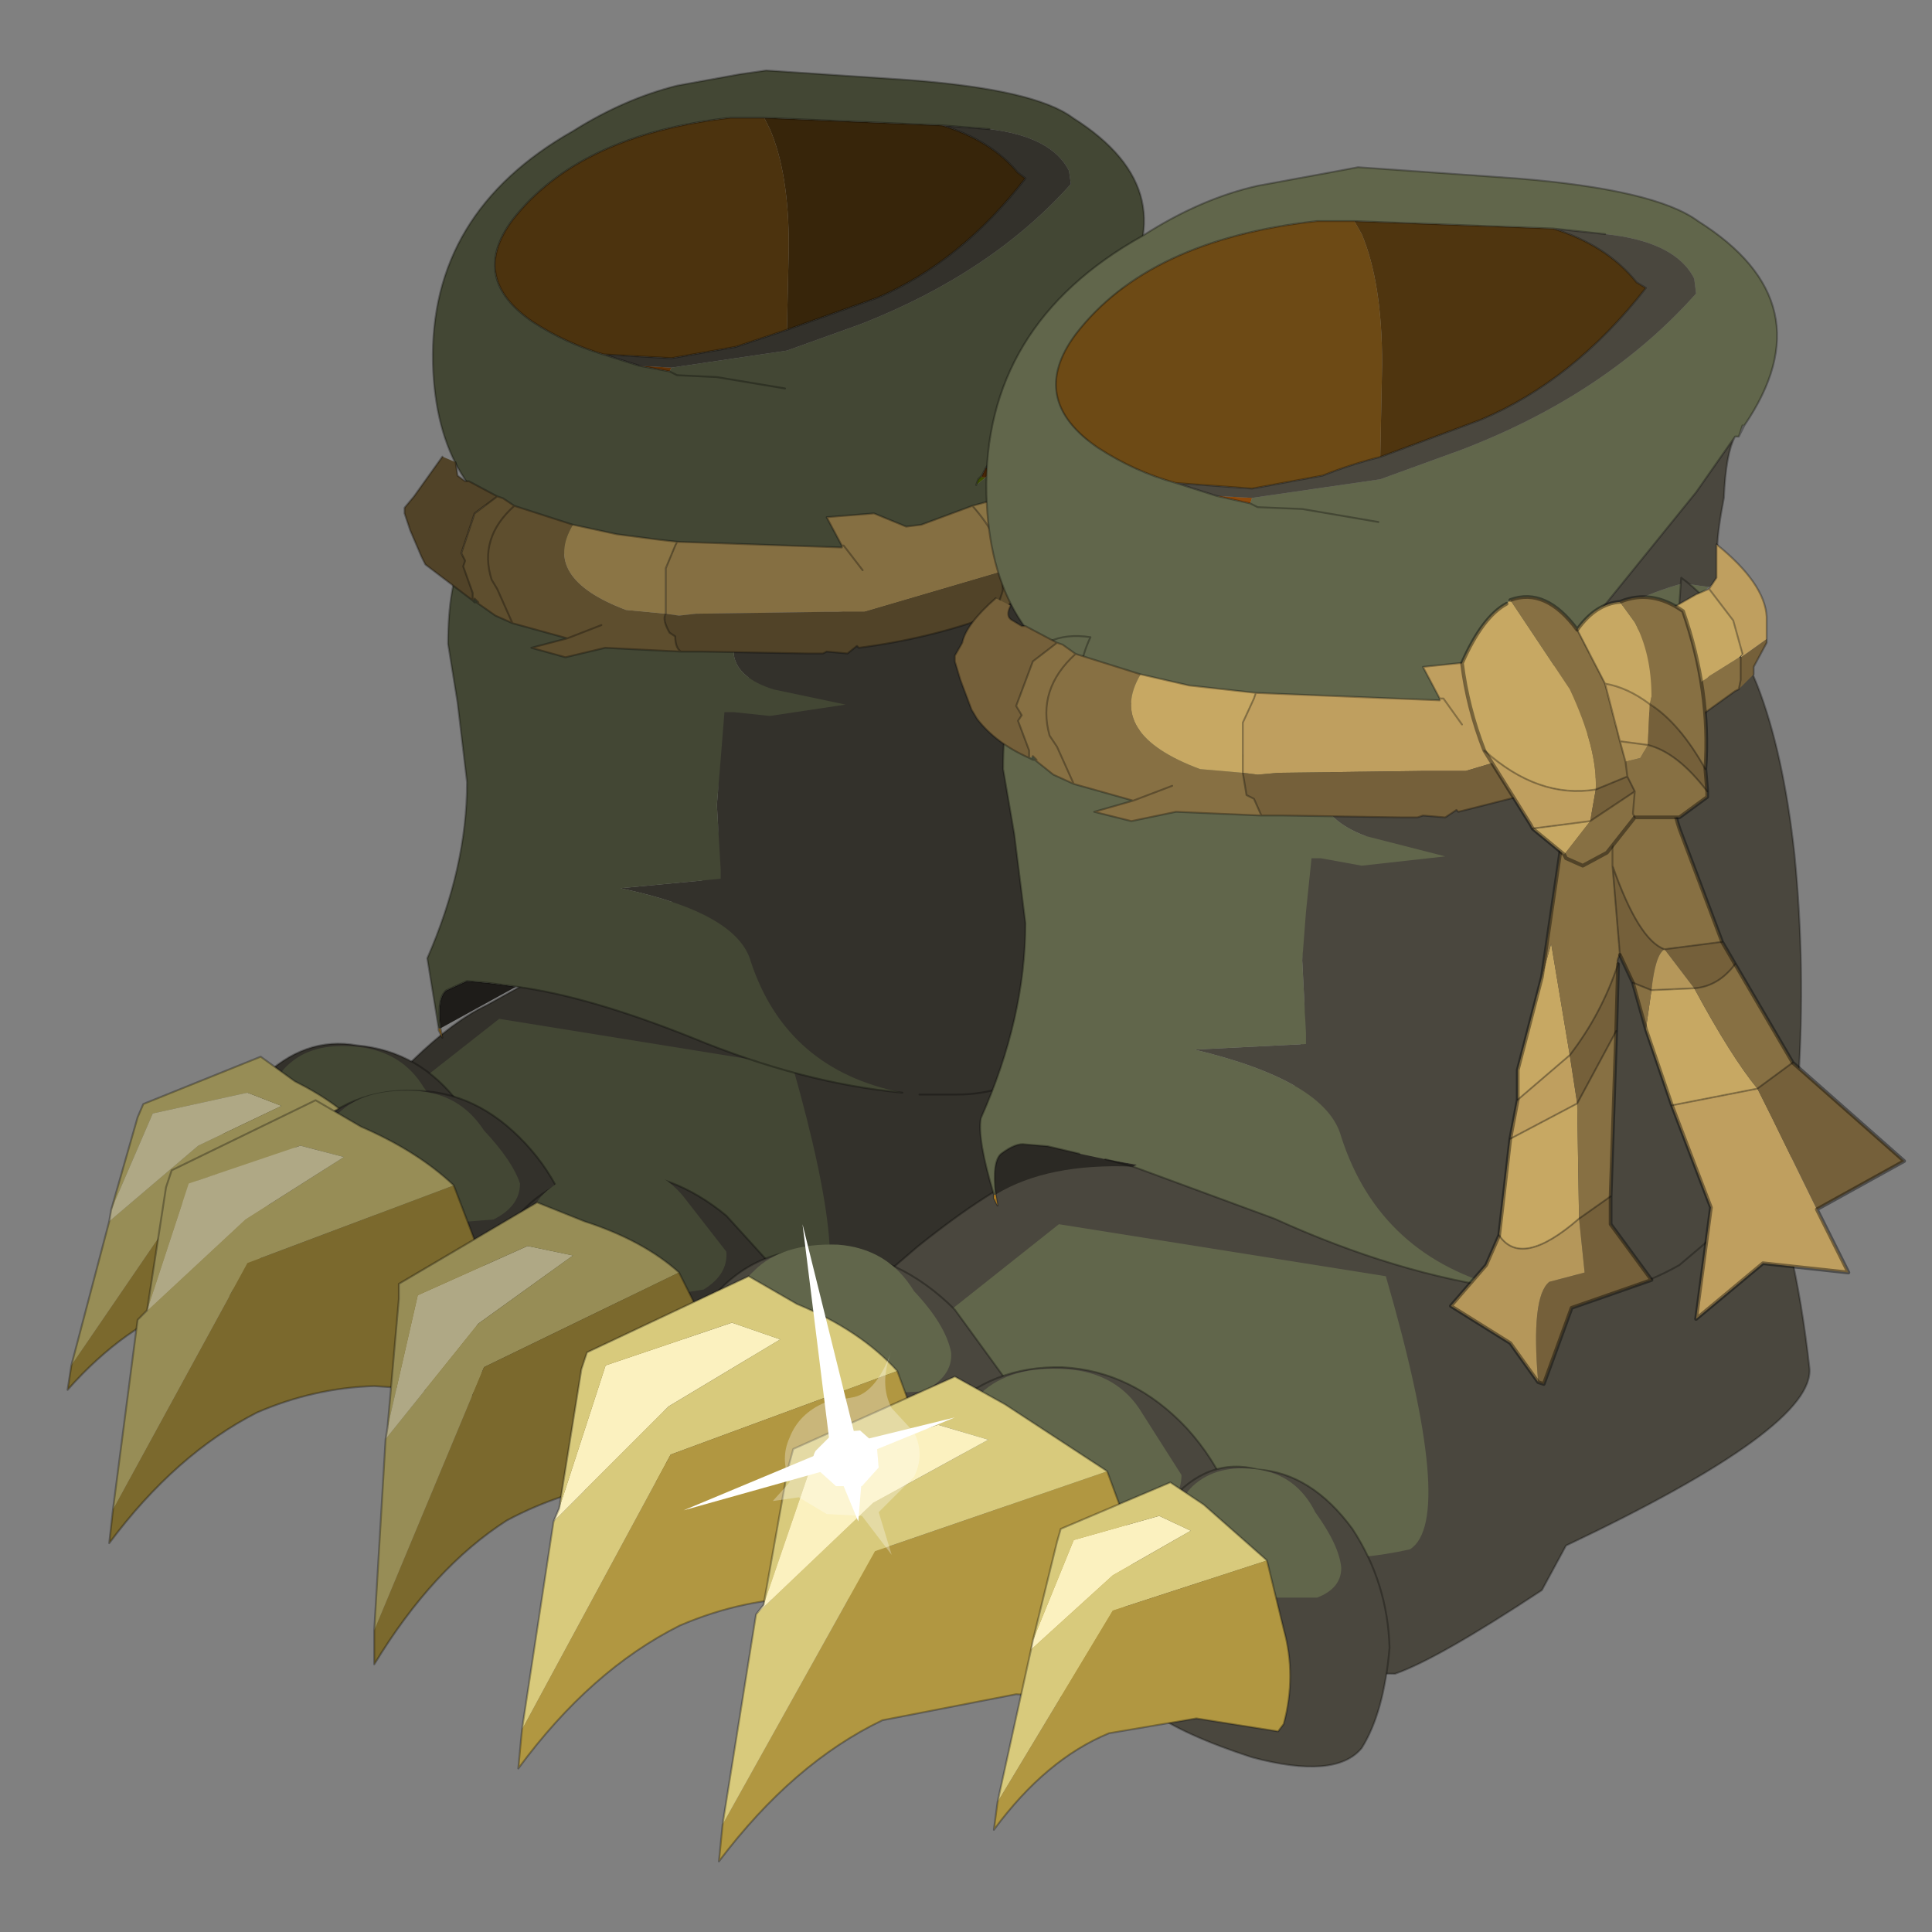 <?xml version="1.0" encoding="UTF-8" standalone="no"?>
<svg xmlns:xlink="http://www.w3.org/1999/xlink" height="520.0px" width="520.0px" xmlns="http://www.w3.org/2000/svg">
  <rect width="100%" height="100%" fill="#808080" stroke="none"/>
  <g transform="matrix(10.0, 0.0, 0.0, 10.0, 0.0, 0.0)">
    <use height="52.0" transform="matrix(1.0, 0.0, 0.0, 1.0, 0.0, 0.0)" width="52.0" xlink:href="#shape0"/>
    <use height="42.1" transform="matrix(1.019, 0.0, 0.0, 1.019, 1.819, 1.896)" width="29.2" xlink:href="#sprite0"/>
    <use height="45.6" transform="matrix(1.0, 0.0, 0.0, 1.0, 13.95, 4.5)" width="37.35" xlink:href="#shape2"/>
  </g>
  <defs>
    <g id="shape0" transform="matrix(1.0, 0.0, 0.0, 1.0, 0.0, 0.0)">
      <path d="M52.0 0.0 L52.0 52.0 0.0 52.0 0.0 0.0 52.0 0.0" fill="#33cc33" fill-opacity="0.0" fill-rule="evenodd" stroke="none"/>
    </g>
    <g id="sprite0" transform="matrix(1.0, 0.0, 0.0, 1.0, 14.6, 21.05)">
      <use height="42.1" transform="matrix(1.0, 0.0, 0.0, 1.0, -14.6, -21.05)" width="29.2" xlink:href="#shape1"/>
    </g>
    <g id="shape1" transform="matrix(1.0, 0.0, 0.0, 1.0, 14.6, 21.05)">
      <path d="M10.95 -3.4 Q11.5 -1.05 13.45 2.55 14.25 4.3 14.6 7.45 14.75 8.85 8.8 11.7 L8.25 12.75 4.75 14.75 1.45 14.7 1.45 14.55 1.35 14.7 1.2 15.0 -1.25 14.65 -2.4 15.0 Q-5.5 12.65 -9.45 11.05 -11.1 11.4 -11.25 12.35 L-11.65 12.0 -11.6 9.8 -10.7 9.55 -10.7 8.05 -9.05 8.0 -7.85 7.8 Q-5.25 4.45 -3.55 3.65 L2.05 0.55 Q2.65 -0.35 2.65 -1.8 L2.55 -2.4 2.45 -4.7 Q6.9 -6.45 10.95 -3.4" fill="#33312b" fill-rule="evenodd" stroke="none"/>
      <path d="M1.2 15.0 L1.35 14.7 1.45 14.55 1.45 14.7 4.75 14.75 8.25 12.75 8.8 11.7 Q14.75 8.85 14.6 7.45 14.25 4.3 13.45 2.55 11.5 -1.05 10.95 -3.4 M2.55 -2.4 L2.65 -1.8 Q2.65 -0.35 2.05 0.55 L-3.55 3.65 Q-5.25 4.45 -7.85 7.8 L-9.05 8.0 -10.7 8.05 -10.7 9.55 -11.6 9.8 -11.65 12.0 -11.25 12.35 M1.35 14.7 L1.45 14.7" fill="none" stroke="#000000" stroke-linecap="round" stroke-linejoin="round" stroke-opacity="0.302" stroke-width="0.05"/>
      <path d="M-4.45 9.1 Q0.65 12.75 5.1 11.75 6.2 11.05 4.55 5.25 L-3.2 4.0 -6.0 6.2 -4.45 9.1" fill="#434734" fill-rule="evenodd" stroke="none"/>
      <path d="M-9.5 5.6 Q-10.7 6.65 -10.75 8.5 -10.85 10.1 -9.95 10.85 -9.1 11.45 -7.05 12.05 -4.7 12.6 -3.9 11.8 -3.25 10.9 -3.1 9.25 -3.2 7.6 -4.25 6.25 -5.3 4.85 -6.95 4.7 -8.35 4.45 -9.5 5.6" fill="#33312b" fill-rule="evenodd" stroke="none"/>
      <path d="M-9.5 5.6 Q-10.7 6.65 -10.75 8.5 -10.85 10.1 -9.95 10.85 -9.1 11.45 -7.05 12.05 -4.7 12.6 -3.9 11.8 -3.25 10.9 -3.1 9.25 -3.2 7.6 -4.25 6.25 -5.3 4.85 -6.95 4.7 -8.35 4.45 -9.5 5.6 Z" fill="none" stroke="#000000" stroke-linecap="round" stroke-linejoin="round" stroke-opacity="0.302" stroke-width="0.05"/>
      <path d="M-8.65 7.4 Q-8.15 7.8 -6.95 7.95 L-5.1 7.95 Q-4.45 7.75 -4.45 7.2 -4.55 6.65 -5.2 5.8 -5.75 4.9 -6.85 4.75 -8.05 4.6 -8.7 5.15 -9.25 5.6 -9.2 6.25 L-8.65 7.4" fill="#434734" fill-rule="evenodd" stroke="none"/>
      <path d="M-13.5 9.35 L-11.15 7.35 -8.95 6.3 -9.85 5.95 -12.35 6.5 -13.45 9.05 -13.5 9.35" fill="#afa885" fill-rule="evenodd" stroke="none"/>
      <path d="M-6.75 7.0 Q-7.4 6.25 -8.6 5.65 L-9.5 5.0 -12.6 6.25 -12.75 6.6 -13.45 9.05 -12.35 6.5 -9.85 5.95 -8.95 6.3 -11.15 7.35 -13.5 9.35 -14.5 13.15 -11.15 8.25 -6.75 7.0" fill="#978d56" fill-rule="evenodd" stroke="none"/>
      <path d="M-6.75 7.0 L-11.15 8.25 -14.5 13.15 -14.6 13.8 Q-13.1 12.1 -11.3 11.45 -10.0 11.0 -8.75 11.05 L-6.35 11.35 -6.3 11.2 Q-5.85 9.95 -6.25 8.8 L-6.75 7.0" fill="#7b692d" fill-rule="evenodd" stroke="none"/>
      <path d="M-13.45 9.05 L-12.75 6.6 -12.6 6.25 -9.5 5.0 -8.6 5.65 Q-7.4 6.25 -6.75 7.0 M-14.5 13.15 L-13.5 9.35 M-13.45 9.05 L-13.5 9.35 M-14.5 13.15 L-14.6 13.8 Q-13.1 12.1 -11.3 11.45 -10.0 11.0 -8.75 11.05 L-6.35 11.35 -6.3 11.2 Q-5.85 9.95 -6.25 8.8 L-6.75 7.0" fill="none" stroke="#000000" stroke-linecap="round" stroke-linejoin="round" stroke-opacity="0.302" stroke-width="0.05"/>
      <path d="M-4.9 13.85 Q-2.35 14.2 -1.7 13.45 -1.05 12.35 -1.1 10.5 -1.25 8.65 -2.5 7.3 -3.8 5.9 -5.45 5.9 -7.15 5.85 -8.3 7.05 -9.45 8.35 -9.5 10.4 -9.35 12.2 -8.4 13.05 -7.4 13.5 -4.9 13.85" fill="#33312b" fill-rule="evenodd" stroke="none"/>
      <path d="M-4.9 13.85 Q-2.35 14.2 -1.7 13.45 -1.05 12.35 -1.1 10.5 -1.25 8.65 -2.5 7.3 -3.8 5.9 -5.45 5.9 -7.15 5.85 -8.3 7.05 -9.45 8.35 -9.5 10.4 -9.35 12.2 -8.4 13.05 -7.4 13.5 -4.9 13.85 Z" fill="none" stroke="#000000" stroke-linecap="round" stroke-linejoin="round" stroke-opacity="0.302" stroke-width="0.05"/>
      <path d="M-7.25 9.0 L-5.25 9.45 -3.35 9.3 Q-2.65 8.95 -2.65 8.35 -2.85 7.75 -3.6 6.95 -4.25 5.95 -5.45 5.9 -6.8 5.85 -7.45 6.5 -8.05 7.05 -7.9 7.75 L-7.25 9.0" fill="#434734" fill-rule="evenodd" stroke="none"/>
      <path d="M-4.4 8.4 L-9.85 10.45 -13.4 16.95 -13.5 17.85 Q-11.75 15.5 -9.6 14.4 -8.1 13.75 -6.5 13.7 L-3.6 13.9 -3.45 13.55 Q-3.1 12.05 -3.6 10.5 L-4.4 8.4" fill="#7b692d" fill-rule="evenodd" stroke="none"/>
      <path d="M-12.5 11.7 L-11.4 8.35 -8.45 7.35 -7.3 7.65 -9.9 9.3 -12.75 11.95 -13.4 16.95 -9.85 10.45 -4.4 8.4 Q-5.35 7.5 -6.85 6.85 L-8.05 6.15 -11.85 8.0 -12.0 8.45 -12.5 11.7" fill="#978d56" fill-rule="evenodd" stroke="none"/>
      <path d="M-12.75 11.95 L-9.9 9.3 -7.3 7.65 -8.45 7.35 -11.4 8.35 -12.5 11.7 -12.75 11.95" fill="#afa885" fill-rule="evenodd" stroke="none"/>
      <path d="M-12.5 11.7 L-12.0 8.45 -11.85 8.0 -8.05 6.15 -6.85 6.85 Q-5.35 7.5 -4.4 8.4 M-13.4 16.95 L-12.75 11.95 -12.5 11.7 M-13.4 16.95 L-13.5 17.85 Q-11.75 15.5 -9.6 14.4 -8.1 13.75 -6.5 13.7 L-3.6 13.9 -3.45 13.55 Q-3.1 12.05 -3.6 10.5 L-4.4 8.4" fill="none" stroke="#000000" stroke-linecap="round" stroke-linejoin="round" stroke-opacity="0.302" stroke-width="0.05"/>
      <path d="M4.75 15.05 L4.45 12.25 Q4.35 11.75 4.8 11.4 L2.8 9.2 Q1.35 8.0 -0.3 8.05 -1.95 8.15 -2.9 9.45 -3.95 10.85 -3.75 12.85 -3.45 14.7 -2.4 15.4 -1.35 15.95 1.05 16.1 3.55 16.15 4.75 15.05" fill="#33312b" fill-rule="evenodd" stroke="none"/>
      <path d="M4.8 11.4 L2.8 9.2 Q1.35 8.0 -0.3 8.05 -1.95 8.15 -2.9 9.45 -3.95 10.85 -3.75 12.85 -3.45 14.7 -2.4 15.4 -1.35 15.95 1.05 16.1 3.55 16.15 4.75 15.05" fill="none" stroke="#000000" stroke-linecap="round" stroke-linejoin="round" stroke-opacity="0.302" stroke-width="0.05"/>
      <path d="M-1.6 11.2 L0.35 11.45 2.2 11.15 Q2.85 10.75 2.8 10.15 L1.75 8.8 Q1.05 7.85 -0.15 7.9 -1.45 8.0 -2.1 8.7 -2.6 9.35 -2.35 10.05 L-1.6 11.2" fill="#434734" fill-rule="evenodd" stroke="none"/>
      <path d="M-6.2 15.1 L-3.75 12.05 -1.25 10.25 -2.45 10.0 -5.35 11.3 -6.15 14.8 -6.2 15.1" fill="#afa885" fill-rule="evenodd" stroke="none"/>
      <path d="M-6.15 14.8 L-5.35 11.3 -2.45 10.0 -1.25 10.25 -3.75 12.05 -6.2 15.1 -6.5 20.15 -3.6 13.2 1.55 10.7 Q0.6 9.85 -0.95 9.35 L-2.2 8.85 -5.85 11.0 -5.85 11.4 -6.15 14.8" fill="#978d56" fill-rule="evenodd" stroke="none"/>
      <path d="M1.55 10.7 L-3.6 13.2 -6.5 20.15 -6.5 21.05 Q-4.95 18.5 -3.0 17.25 -1.5 16.45 0.1 16.25 L3.0 16.1 3.05 15.85 Q3.25 14.25 2.6 12.8 L1.55 10.7" fill="#7b692d" fill-rule="evenodd" stroke="none"/>
      <path d="M-6.15 14.8 L-5.85 11.4 -5.85 11.0 -2.2 8.85 -0.95 9.35 Q0.6 9.85 1.55 10.7 M-6.5 20.15 L-6.2 15.1 -6.15 14.8 M-6.5 20.15 L-6.5 21.05 Q-4.95 18.5 -3.0 17.25 -1.5 16.45 0.1 16.25 L3.0 16.1 3.05 15.85 Q3.25 14.25 2.6 12.8 L1.55 10.7" fill="none" stroke="#000000" stroke-linecap="round" stroke-linejoin="round" stroke-opacity="0.302" stroke-width="0.05"/>
      <path d="M9.55 -10.35 L9.45 -10.25 9.4 -10.1 9.65 -10.3 9.55 -10.3 9.55 -10.35" fill="#3d4e00" fill-rule="evenodd" stroke="none"/>
      <path d="M0.5 -13.25 L1.3 -13.1 1.35 -13.2 0.5 -13.25" fill="#613308" fill-rule="evenodd" stroke="none"/>
      <path d="M9.65 -10.55 L9.55 -10.35 9.55 -10.3 9.65 -10.3 9.75 -10.4 9.85 -10.5 9.65 -10.55" fill="#492606" fill-rule="evenodd" stroke="none"/>
      <path d="M3.8 -19.8 L3.95 -19.5 Q4.45 -18.35 4.45 -16.4 L4.4 -14.2 6.8 -15.05 Q9.0 -16.0 10.7 -18.2 L10.5 -18.35 Q9.8 -19.2 8.5 -19.6 L3.8 -19.8" fill="#37250a" fill-rule="evenodd" stroke="none"/>
      <path d="M-0.45 -13.55 L1.35 -13.45 3.05 -13.75 4.4 -14.2 4.45 -16.4 Q4.45 -18.35 3.95 -19.5 L3.8 -19.8 2.9 -19.8 Q-1.1 -19.35 -2.85 -17.1 -4.0 -15.55 -2.3 -14.4 -1.45 -13.85 -0.45 -13.55" fill="#4c330e" fill-rule="evenodd" stroke="none"/>
      <path d="M12.85 -14.65 L12.9 -14.65 12.85 -14.65" fill="#864300" fill-rule="evenodd" stroke="none"/>
      <path d="M13.05 -14.95 Q15.05 -17.85 11.95 -19.8 10.95 -20.55 7.6 -20.8 L3.85 -21.05 3.15 -20.95 1.5 -20.65 Q0.1 -20.3 -1.25 -19.45 -5.05 -17.3 -4.95 -13.3 -4.9 -11.55 -4.2 -10.4 -3.5 -9.25 -2.15 -8.6 -1.5 -7.95 4.1 -7.95 9.15 -8.9 10.75 -10.0 12.4 -11.1 12.2 -11.1 L11.6 -11.2 10.3 -10.7 9.85 -10.5 9.75 -10.4 9.65 -10.3 9.4 -10.1 9.45 -10.25 9.55 -10.35 9.65 -10.55 11.9 -13.35 12.85 -14.65 12.9 -14.65 13.0 -14.95 13.05 -14.95 M0.5 -13.25 L-0.45 -13.55 Q-1.45 -13.85 -2.3 -14.4 -4.0 -15.55 -2.85 -17.1 -1.1 -19.35 2.9 -19.8 L3.8 -19.8 8.5 -19.6 9.75 -19.5 Q11.4 -19.3 11.85 -18.4 L11.9 -18.05 Q9.8 -15.7 6.35 -14.35 L4.4 -13.65 1.35 -13.2 1.3 -13.1 0.5 -13.25 M4.35 -12.65 L2.55 -12.95 1.5 -13.0 1.3 -13.1 1.5 -13.0 2.55 -12.95 4.35 -12.65" fill="#434734" fill-rule="evenodd" stroke="none"/>
      <path d="M12.2 -11.1 L12.5 -11.3 12.45 -11.8 Q12.35 -12.05 12.55 -13.2 L12.85 -14.65 11.9 -13.35 9.65 -10.55 9.85 -10.5 10.3 -10.7 11.6 -11.2 12.2 -11.1 M-0.45 -13.55 L0.5 -13.25 1.35 -13.2 4.4 -13.65 6.35 -14.35 Q9.8 -15.7 11.9 -18.05 L11.85 -18.4 Q11.4 -19.3 9.75 -19.5 L8.5 -19.6 Q9.8 -19.2 10.5 -18.35 L10.7 -18.2 Q9.0 -16.0 6.8 -15.05 L4.4 -14.2 3.05 -13.75 1.35 -13.45 -0.45 -13.55" fill="#33312b" fill-rule="evenodd" stroke="none"/>
      <path d="M13.05 -14.95 Q15.05 -17.85 11.95 -19.8 10.95 -20.55 7.6 -20.8 L3.85 -21.05 3.15 -20.95 1.5 -20.65 Q0.1 -20.3 -1.25 -19.45 -5.05 -17.3 -4.95 -13.3 -4.9 -11.55 -4.2 -10.4 -3.5 -9.25 -2.15 -8.6 -1.5 -7.95 4.1 -7.95 M12.5 -11.3 L12.45 -11.8 Q12.35 -12.05 12.55 -13.2 L12.85 -14.65 12.9 -14.65 13.05 -14.95 M13.0 -14.95 L12.9 -14.65 M12.85 -14.65 L11.9 -13.35 9.65 -10.55 9.55 -10.35 9.45 -10.25 9.4 -10.1 M-0.45 -13.55 L0.5 -13.25 1.3 -13.1 1.5 -13.0 2.55 -12.95 4.35 -12.65 M4.4 -14.2 L3.05 -13.75 1.35 -13.45 -0.45 -13.55 Q-1.45 -13.85 -2.3 -14.4 -4.0 -15.55 -2.85 -17.1 -1.1 -19.35 2.9 -19.8 L3.8 -19.8 M4.4 -14.2 L6.8 -15.05 Q9.0 -16.0 10.7 -18.2 L10.5 -18.35 Q9.8 -19.2 8.5 -19.6 L9.75 -19.5 M8.5 -19.6 L3.8 -19.8" fill="none" stroke="#000000" stroke-linecap="round" stroke-linejoin="round" stroke-opacity="0.302" stroke-width="0.05"/>
      <path d="M-4.8 4.25 L-4.8 4.3 -4.7 4.5 -4.75 4.25 -4.8 4.3 -4.75 4.25 -4.8 4.25" fill="#9c6f1e" fill-rule="evenodd" stroke="none"/>
      <path d="M7.45 5.95 L7.9 6.0 8.9 6.0 Q10.2 6.0 11.5 5.15 L13.25 3.65 13.65 3.2 14.3 2.3 14.35 0.7 Q14.5 -2.05 14.25 -4.7 14.0 -7.1 13.35 -8.7 12.65 -10.45 11.55 -11.2 L11.45 -9.95 11.25 -9.35 9.9 -8.5 8.15 -7.65 Q5.85 -6.65 4.25 -6.3 L3.9 -6.25 3.25 -6.2 3.0 -5.75 3.0 -5.6 Q3.1 -5.0 4.05 -4.7 L5.95 -4.3 3.95 -4.0 3.0 -4.1 2.75 -4.1 2.65 -2.85 2.55 -1.65 2.65 0.05 2.65 0.3 0.0 0.55 Q3.1 1.2 3.45 2.5 4.4 5.35 7.45 5.95" fill="#33312b" fill-rule="evenodd" stroke="none"/>
      <path d="M-4.75 4.25 L-2.75 3.15 -3.5 3.05 -4.05 3.0 -4.6 3.25 Q-4.85 3.45 -4.75 4.25" fill="#1e1c19" fill-rule="evenodd" stroke="none"/>
      <path d="M3.25 -6.2 L2.95 -6.2 0.35 -6.6 -1.5 -7.0 -2.7 -7.35 Q-2.9 -8.25 -2.5 -9.1 -3.65 -9.25 -4.15 -8.25 -4.55 -7.45 -4.55 -5.9 L-4.3 -4.35 -4.05 -2.25 Q-4.05 0.0 -5.1 2.4 L-4.8 4.25 -4.75 4.25 Q-4.85 3.45 -4.6 3.25 L-4.05 3.0 -3.5 3.05 -2.75 3.15 Q-0.85 3.4 1.9 4.5 4.8 5.7 7.45 5.95 4.4 5.35 3.45 2.5 3.1 1.2 0.0 0.55 L2.65 0.3 2.65 0.05 2.55 -1.65 2.65 -2.85 2.75 -4.1 3.0 -4.1 3.95 -4.0 5.95 -4.3 4.05 -4.7 Q3.1 -5.0 3.0 -5.6 L3.0 -5.75 3.25 -6.2 M-3.25 -7.6 L-2.7 -7.35 -3.25 -7.6" fill="#434734" fill-rule="evenodd" stroke="none"/>
      <path d="M3.25 -6.2 L2.95 -6.2 0.35 -6.6 -1.5 -7.0 -2.7 -7.35 Q-2.9 -8.25 -2.5 -9.1 -3.65 -9.25 -4.15 -8.25 -4.55 -7.45 -4.55 -5.9 L-4.3 -4.35 -4.05 -2.25 Q-4.05 0.0 -5.1 2.4 L-4.8 4.25 -4.8 4.3 -4.7 4.5 -4.75 4.25 Q-4.85 3.45 -4.6 3.25 L-4.05 3.0 -3.5 3.05 -2.75 3.15 Q-0.85 3.4 1.9 4.5 4.8 5.7 7.45 5.95 M7.9 6.0 L8.9 6.0 Q10.2 6.0 11.5 5.15 L13.25 3.65 13.65 3.2 14.3 2.3 14.35 0.7 Q14.5 -2.05 14.25 -4.7 14.0 -7.1 13.35 -8.7 12.65 -10.45 11.55 -11.2 L11.45 -9.95 11.25 -9.35 9.9 -8.5 8.15 -7.65 Q5.85 -6.65 4.25 -6.3 L3.9 -6.25 3.25 -6.2 M-2.7 -7.35 L-3.25 -7.6" fill="none" stroke="#000000" stroke-linecap="round" stroke-linejoin="round" stroke-opacity="0.302" stroke-width="0.05"/>
      <path d="M-4.75 4.25 L-2.75 3.15 M-4.8 4.3 L-4.75 4.25" fill="none" stroke="#000000" stroke-linecap="round" stroke-linejoin="round" stroke-opacity="0.0" stroke-width="0.05"/>
      <path d="M13.65 -9.9 L13.65 -10.1 13.65 -10.4 Q13.6 -11.2 12.4 -12.15 L12.4 -11.35 12.25 -11.1 12.85 -10.35 13.05 -9.55 13.0 -9.45 13.65 -9.9 M9.3 -9.55 L7.95 -9.05 7.55 -9.0 6.7 -9.35 5.45 -9.25 5.85 -8.5 5.85 -8.45 1.5 -8.6 1.45 -8.5 1.2 -7.9 1.2 -6.7 1.55 -6.65 2.0 -6.7 5.45 -6.75 6.45 -6.75 10.2 -7.85 Q10.05 -8.7 9.3 -9.55 M5.85 -8.5 L5.9 -8.5 6.4 -7.85 5.9 -8.5 5.85 -8.5" fill="#856f42" fill-rule="evenodd" stroke="none"/>
      <path d="M-4.7 -10.85 L-5.45 -9.8 -5.7 -9.5 -5.7 -9.35 -5.55 -8.9 -5.25 -8.2 -5.15 -8.0 -3.9 -7.05 -3.9 -7.25 -4.15 -7.95 -4.1 -8.1 -4.2 -8.3 -3.85 -9.35 -3.25 -9.8 -4.0 -10.2 -4.1 -10.2 -4.3 -10.35 -4.35 -10.7 -4.7 -10.85 M1.2 -6.7 Q1.1 -6.55 1.3 -6.2 L1.45 -6.1 Q1.45 -5.8 1.6 -5.7 L2.15 -5.7 4.95 -5.65 5.35 -5.65 5.45 -5.7 6.0 -5.65 6.25 -5.85 6.3 -5.8 Q8.2 -6.05 9.8 -6.65 L9.9 -6.7 10.1 -7.3 10.1 -7.65 10.2 -7.85 6.45 -6.75 5.45 -6.75 2.0 -6.7 1.55 -6.65 1.2 -6.7 M13.0 -9.45 L13.0 -9.4 13.0 -8.9 12.95 -8.7 13.3 -9.05 13.3 -9.25 13.65 -9.8 13.65 -9.9 13.0 -9.45" fill="#514328" fill-rule="evenodd" stroke="none"/>
      <path d="M-3.25 -9.8 L-3.85 -9.35 -4.2 -8.3 -4.1 -8.1 -4.15 -7.95 -3.9 -7.25 -3.9 -7.05 -3.85 -7.1 -3.75 -7.0 -3.8 -7.0 -3.3 -6.65 -2.85 -6.45 -3.25 -7.35 -3.4 -7.6 Q-3.75 -8.7 -2.8 -9.55 -3.75 -8.7 -3.4 -7.6 L-3.25 -7.35 -2.85 -6.45 -1.4 -6.05 -0.5 -6.4 -1.4 -6.05 -2.35 -5.8 -1.45 -5.55 -0.4 -5.8 1.6 -5.7 Q1.45 -5.8 1.45 -6.1 L1.3 -6.2 Q1.1 -6.55 1.2 -6.7 L0.15 -6.8 Q-2.1 -7.65 -1.25 -9.05 L-2.8 -9.55 -3.1 -9.75 -3.25 -9.8 M12.95 -9.45 L12.25 -9.0 12.2 -8.95 Q11.9 -8.75 11.45 -8.5 L11.2 -8.4 11.0 -8.2 11.0 -8.05 10.95 -7.8 10.85 -7.25 10.95 -7.8 11.0 -8.05 11.0 -8.2 10.3 -7.9 10.2 -7.85 10.1 -7.65 10.1 -7.3 9.9 -6.7 10.65 -7.2 10.85 -7.25 11.45 -7.65 Q12.45 -8.15 12.9 -8.65 L12.95 -8.7 13.0 -8.9 13.0 -9.4 13.0 -9.45 12.95 -9.45" fill="#5e4e2e" fill-rule="evenodd" stroke="none"/>
      <path d="M-1.25 -9.05 Q-2.1 -7.65 0.15 -6.8 L1.2 -6.7 1.2 -7.9 1.45 -8.5 1.5 -8.6 1.05 -8.65 -0.1 -8.8 -1.25 -9.05 M12.25 -11.1 L11.95 -10.95 11.3 -10.6 10.8 -10.2 10.45 -10.05 Q10.2 -9.75 9.85 -9.7 L9.3 -9.55 Q10.05 -8.7 10.2 -7.85 L10.3 -7.9 11.0 -8.2 11.2 -8.4 11.45 -8.5 Q11.9 -8.75 12.2 -8.95 L12.25 -9.0 12.95 -9.45 13.05 -9.55 12.85 -10.35 12.25 -11.1 M9.85 -9.7 Q10.75 -9.2 11.0 -8.2 10.75 -9.2 9.85 -9.7" fill="#8b7545" fill-rule="evenodd" stroke="none"/>
      <path d="M-3.9 -7.05 L-5.15 -8.0 -5.25 -8.2 -5.55 -8.9 -5.7 -9.35 -5.7 -9.5 -5.45 -9.8 -4.7 -10.85 M-4.35 -10.7 L-4.3 -10.35 -4.1 -10.2 -4.0 -10.2 -3.25 -9.8 -3.85 -9.35 -4.2 -8.3 -4.1 -8.1 -4.15 -7.95 -3.9 -7.25 -3.9 -7.05 M-3.85 -7.1 L-3.85 -7.0 -3.9 -7.05 M-3.25 -9.8 L-3.1 -9.75 -2.8 -9.55 Q-3.75 -8.7 -3.4 -7.6 L-3.25 -7.35 -2.85 -6.45 -3.3 -6.65 -3.8 -7.0 -3.75 -7.0 -3.85 -7.1 M-1.4 -6.05 L-2.85 -6.45 M-1.4 -6.05 L-0.5 -6.4 M-3.85 -7.0 L-3.8 -7.0 M-2.8 -9.55 L-1.25 -9.05 M1.2 -6.7 Q1.1 -6.55 1.3 -6.2 L1.45 -6.1 Q1.45 -5.8 1.6 -5.7 L-0.4 -5.8 -1.45 -5.55 -2.35 -5.8 -1.4 -6.05 M13.65 -9.9 L13.65 -10.1 13.65 -10.4 Q13.6 -11.2 12.4 -12.15 L12.4 -11.35 12.25 -11.1 11.95 -10.95 11.3 -10.6 10.8 -10.2 10.45 -10.05 Q10.2 -9.75 9.85 -9.7 L9.3 -9.55 7.95 -9.05 7.55 -9.0 6.7 -9.35 5.45 -9.25 5.85 -8.5 5.85 -8.45 1.5 -8.6 1.05 -8.65 -0.1 -8.8 -1.25 -9.05 M12.25 -11.1 L12.85 -10.35 13.05 -9.55 M11.0 -8.2 Q10.75 -9.2 9.85 -9.7 M12.95 -8.7 L13.0 -8.9 13.0 -9.4 13.0 -9.45 M13.65 -9.9 L13.65 -9.8 13.3 -9.25 13.3 -9.05 M12.95 -8.7 L12.9 -8.65 Q12.45 -8.15 11.45 -7.65 L10.85 -7.25 10.95 -7.8 11.0 -8.05 11.0 -8.2 M10.2 -7.85 Q10.05 -8.7 9.3 -9.55 M9.9 -6.7 L10.65 -7.2 10.85 -7.25 M1.5 -8.6 L1.45 -8.5 1.2 -7.9 1.2 -6.7 M10.2 -7.85 L10.1 -7.65 10.1 -7.3 9.9 -6.7 9.8 -6.65 Q8.2 -6.05 6.3 -5.8 L6.25 -5.85 6.0 -5.65 5.45 -5.7 5.35 -5.65 4.95 -5.65 2.15 -5.7 1.6 -5.7 M6.4 -7.85 L5.9 -8.5 5.85 -8.5" fill="none" stroke="#000000" stroke-linecap="round" stroke-linejoin="round" stroke-opacity="0.302" stroke-width="0.05"/>
    </g>
    <g id="shape2" transform="matrix(1.0, 0.0, 0.0, 1.0, -13.95, -4.5)">
      <path d="M35.05 25.65 L34.95 23.05 Q40.0 21.05 44.55 24.5 45.2 27.15 47.4 31.25 48.3 33.25 48.7 36.8 48.9 38.4 42.15 41.6 L41.5 42.8 Q38.7 44.65 37.55 45.05 L33.8 45.0 33.8 44.85 33.7 45.0 33.55 45.35 30.75 44.95 29.45 45.35 Q25.95 42.7 21.45 40.85 19.6 41.25 19.45 42.35 L19.0 41.95 19.05 39.45 20.05 39.2 20.05 37.5 21.9 37.4 23.3 37.2 Q24.3 35.95 23.3 34.75 L24.7 33.55 Q26.7 31.95 27.9 31.5 L34.45 30.65 34.5 30.65 34.6 30.65 Q35.15 27.95 35.15 26.3 L35.05 25.65" fill="#4a473e" fill-rule="evenodd" stroke="none"/>
      <path d="M35.05 25.65 L35.15 26.3 Q35.15 27.95 34.6 30.65 M34.5 30.65 L34.45 30.65 27.9 31.5 Q26.7 31.95 24.7 33.55 L23.3 34.75 M23.3 37.2 L21.9 37.4 20.05 37.5 20.05 39.2 19.05 39.45 19.0 41.95 19.45 42.35 M33.55 45.35 L33.7 45.0 33.8 44.85 33.8 45.0 37.55 45.05 Q38.7 44.65 41.5 42.8 L42.15 41.6 Q48.9 38.4 48.7 36.8 48.3 33.25 47.4 31.25 45.2 27.15 44.55 24.5 M33.7 45.0 L33.8 45.0" fill="none" stroke="#000000" stroke-linecap="round" stroke-linejoin="round" stroke-opacity="0.302" stroke-width="0.05"/>
      <path d="M27.1 38.75 Q32.85 42.85 37.95 41.7 39.2 40.9 37.3 34.35 L28.5 32.95 25.35 35.45 27.1 38.75" fill="#61664b" fill-rule="evenodd" stroke="none"/>
      <path d="M27.2 42.15 L27.2 38.9 Q27.15 38.3 27.7 38.0 L25.7 35.25 Q24.2 33.75 22.3 33.65 20.4 33.5 19.2 34.9 17.9 36.4 17.85 38.65 18.0 40.75 19.15 41.65 20.2 42.45 22.95 42.85 25.75 43.25 27.2 42.15" fill="#4a473e" fill-rule="evenodd" stroke="none"/>
      <path d="M27.7 38.0 L25.7 35.25 Q24.2 33.75 22.3 33.65 20.4 33.5 19.2 34.9 17.9 36.4 17.85 38.65 18.0 40.75 19.15 41.65 20.2 42.45 22.95 42.85 25.75 43.25 27.2 42.15" fill="none" stroke="#000000" stroke-linecap="round" stroke-linejoin="round" stroke-opacity="0.302" stroke-width="0.05"/>
      <path d="M20.5 37.05 Q21.25 37.5 22.75 37.55 L24.85 37.45 Q25.65 37.05 25.6 36.4 25.45 35.65 24.6 34.75 23.9 33.6 22.55 33.5 21.05 33.45 20.3 34.2 19.6 34.85 19.8 35.65 20.0 36.45 20.5 37.05" fill="#61664b" fill-rule="evenodd" stroke="none"/>
      <path d="M14.9 40.95 L18.0 37.85 21.0 36.05 19.7 35.6 16.3 36.75 15.05 40.6 14.9 40.95" fill="#fbf1bf" fill-rule="evenodd" stroke="none"/>
      <path d="M15.05 40.6 L16.3 36.75 19.7 35.6 21.0 36.05 18.0 37.85 14.9 40.95 14.05 46.55 18.05 39.15 24.15 36.9 Q23.15 35.8 21.45 35.1 L20.15 34.35 15.8 36.4 15.65 36.85 15.05 40.6" fill="#d8ca7c" fill-rule="evenodd" stroke="none"/>
      <path d="M24.15 36.9 L18.05 39.15 14.05 46.55 13.95 47.6 Q15.9 44.95 18.3 43.75 20.05 43.0 21.85 43.0 L25.1 43.15 25.25 42.85 Q25.65 41.05 25.05 39.35 L24.15 36.9" fill="#b19741" fill-rule="evenodd" stroke="none"/>
      <path d="M15.05 40.6 L15.65 36.85 15.8 36.4 20.15 34.35 21.45 35.1 Q23.15 35.8 24.15 36.9 M14.05 46.55 L14.9 40.95 15.05 40.6 M14.05 46.55 L13.95 47.6 Q15.9 44.95 18.3 43.75 20.05 43.0 21.85 43.0 L25.1 43.15 25.25 42.85 Q25.65 41.05 25.05 39.35 L24.15 36.9" fill="none" stroke="#000000" stroke-linecap="round" stroke-linejoin="round" stroke-opacity="0.302" stroke-width="0.05"/>
      <path d="M29.1 45.75 Q32.05 46.25 32.7 45.45 33.45 44.2 33.5 42.05 33.35 40.0 31.95 38.45 30.5 36.9 28.6 36.8 26.7 36.75 25.4 38.05 24.1 39.5 23.95 41.75 24.15 43.9 25.2 44.85 L29.1 45.75" fill="#4a473e" fill-rule="evenodd" stroke="none"/>
      <path d="M29.1 45.75 Q32.05 46.25 32.7 45.45 33.45 44.2 33.5 42.05 33.35 40.0 31.95 38.45 30.5 36.9 28.6 36.8 26.7 36.75 25.4 38.05 24.1 39.5 23.95 41.75 24.15 43.9 25.2 44.85 L29.1 45.75 Z" fill="none" stroke="#000000" stroke-linecap="round" stroke-linejoin="round" stroke-opacity="0.302" stroke-width="0.05"/>
      <path d="M26.65 40.3 Q27.35 40.75 28.85 40.85 L31.05 40.75 Q31.8 40.4 31.8 39.7 L30.75 38.05 Q30.1 36.95 28.7 36.85 27.2 36.75 26.4 37.5 25.8 38.1 25.9 38.9 26.1 39.7 26.65 40.3" fill="#61664b" fill-rule="evenodd" stroke="none"/>
      <path d="M29.8 39.6 L23.55 41.75 19.45 49.1 19.35 50.1 Q21.35 47.45 23.75 46.3 L27.35 45.6 30.6 45.8 30.85 45.45 Q31.2 43.75 30.7 42.05 L29.8 39.6" fill="#b19741" fill-rule="evenodd" stroke="none"/>
      <path d="M20.55 43.2 L21.85 39.4 25.25 38.35 26.6 38.75 23.5 40.45 20.35 43.45 19.45 49.1 23.55 41.75 29.8 39.6 27.05 37.8 25.7 37.05 21.35 39.0 21.2 39.55 20.55 43.2" fill="#d8ca7c" fill-rule="evenodd" stroke="none"/>
      <path d="M20.35 43.45 L23.5 40.45 26.6 38.75 25.25 38.35 21.85 39.4 20.55 43.2 20.35 43.45" fill="#fbf1bf" fill-rule="evenodd" stroke="none"/>
      <path d="M20.55 43.2 L21.2 39.55 21.35 39.0 25.7 37.05 27.05 37.8 29.8 39.6 M19.45 49.1 L20.35 43.45 20.55 43.2 M19.45 49.1 L19.35 50.1 Q21.35 47.45 23.75 46.3 L27.35 45.6 30.6 45.8 30.85 45.45 Q31.2 43.75 30.7 42.05 L29.8 39.6" fill="none" stroke="#000000" stroke-linecap="round" stroke-linejoin="round" stroke-opacity="0.302" stroke-width="0.05"/>
      <path d="M31.45 40.45 Q30.35 41.55 30.25 43.5 30.2 45.25 30.95 46.05 31.85 46.7 33.7 47.3 35.95 47.9 36.65 47.05 37.25 46.1 37.4 44.35 37.35 42.6 36.4 41.15 35.3 39.65 33.85 39.55 32.5 39.2 31.45 40.45" fill="#4a473e" fill-rule="evenodd" stroke="none"/>
      <path d="M31.45 40.45 Q30.35 41.55 30.25 43.5 30.2 45.25 30.95 46.05 31.85 46.7 33.7 47.3 35.95 47.9 36.65 47.05 37.25 46.1 37.4 44.35 37.35 42.6 36.4 41.15 35.3 39.65 33.85 39.55 32.5 39.2 31.45 40.45 Z" fill="none" stroke="#000000" stroke-linecap="round" stroke-linejoin="round" stroke-opacity="0.302" stroke-width="0.05"/>
      <path d="M32.15 42.4 Q32.7 42.85 33.8 43.0 L35.45 43.0 Q36.1 42.75 36.1 42.2 36.05 41.6 35.4 40.7 34.9 39.7 33.85 39.55 32.75 39.4 32.1 40.0 31.6 40.5 31.65 41.2 31.75 41.9 32.15 42.4" fill="#61664b" fill-rule="evenodd" stroke="none"/>
      <path d="M27.75 44.4 L29.95 42.4 32.05 41.2 31.2 40.8 28.9 41.45 27.8 44.15 27.75 44.4" fill="#fbf1bf" fill-rule="evenodd" stroke="none"/>
      <path d="M34.1 42.0 L32.4 40.5 31.5 39.9 28.55 41.15 28.45 41.5 27.8 44.15 28.9 41.45 31.2 40.8 32.05 41.2 29.95 42.4 27.75 44.4 26.85 48.5 29.95 43.35 34.1 42.0" fill="#d8ca7c" fill-rule="evenodd" stroke="none"/>
      <path d="M34.1 42.0 L29.95 43.35 26.85 48.5 26.75 49.25 Q28.15 47.35 29.85 46.65 L32.2 46.25 34.4 46.6 34.55 46.4 Q34.9 45.1 34.55 43.85 L34.1 42.0" fill="#b19741" fill-rule="evenodd" stroke="none"/>
      <path d="M27.8 44.15 L28.45 41.5 28.55 41.15 31.5 39.9 32.4 40.5 34.1 42.0 M26.85 48.5 L27.75 44.4 M27.8 44.15 L27.75 44.4 M26.85 48.5 L26.75 49.25 Q28.15 47.35 29.85 46.65 L32.2 46.25 34.4 46.6 34.55 46.4 Q34.9 45.1 34.55 43.85 L34.1 42.0" fill="none" stroke="#000000" stroke-linecap="round" stroke-linejoin="round" stroke-opacity="0.302" stroke-width="0.05"/>
      <path d="M43.0 16.65 L42.85 16.75 42.8 16.9 43.1 16.7 43.0 16.7 43.0 16.65" fill="#587000" fill-rule="evenodd" stroke="none"/>
      <path d="M32.75 13.35 L33.65 13.55 33.7 13.4 32.75 13.35" fill="#8c490c" fill-rule="evenodd" stroke="none"/>
      <path d="M43.1 16.4 L43.0 16.65 43.0 16.7 43.1 16.7 43.2 16.6 43.3 16.45 43.1 16.4" fill="#693709" fill-rule="evenodd" stroke="none"/>
      <path d="M36.45 5.95 L36.65 6.3 Q37.2 7.6 37.2 9.8 L37.15 12.3 39.85 11.3 Q42.35 10.25 44.3 7.75 L44.05 7.6 Q43.25 6.6 41.8 6.15 L36.45 5.95" fill="#4f350f" fill-rule="evenodd" stroke="none"/>
      <path d="M31.65 13.0 L33.7 13.15 35.6 12.8 Q36.35 12.5 37.15 12.3 L37.2 9.8 Q37.2 7.6 36.65 6.3 L36.45 5.95 35.45 5.95 Q30.9 6.45 28.95 9.0 27.65 10.75 29.55 12.05 30.55 12.7 31.65 13.0" fill="#6d4a15" fill-rule="evenodd" stroke="none"/>
      <path d="M46.7 11.75 L46.8 11.75 46.7 11.75" fill="#c16100" fill-rule="evenodd" stroke="none"/>
      <path d="M46.95 11.45 Q49.2 8.15 45.7 5.95 44.55 5.1 40.8 4.8 L36.55 4.5 35.75 4.65 33.85 5.0 Q32.3 5.35 30.75 6.35 26.45 8.75 26.55 13.3 26.6 15.3 27.4 16.6 28.2 17.9 29.75 18.6 30.45 19.35 36.8 19.35 42.55 18.3 44.35 17.05 L46.0 15.8 45.3 15.7 Q44.55 15.9 43.85 16.25 L43.3 16.45 43.2 16.6 43.1 16.7 42.8 16.9 42.85 16.75 43.0 16.65 43.1 16.4 45.65 13.25 46.7 11.75 46.8 11.75 46.9 11.45 46.95 11.45 M32.75 13.35 L31.65 13.0 Q30.55 12.7 29.55 12.05 27.65 10.75 28.95 9.0 30.9 6.45 35.45 5.95 L36.45 5.95 41.8 6.15 43.2 6.3 Q45.1 6.5 45.6 7.5 L45.65 7.9 Q43.25 10.6 39.35 12.1 L37.15 12.9 33.7 13.4 33.65 13.55 32.75 13.35 M37.1 14.05 L35.05 13.7 33.85 13.65 33.65 13.55 33.85 13.65 35.05 13.7 37.1 14.05" fill="#61664b" fill-rule="evenodd" stroke="none"/>
      <path d="M46.0 15.8 L46.3 15.55 46.25 15.0 Q46.15 14.7 46.4 13.4 46.45 12.2 46.7 11.75 L45.65 13.25 43.1 16.4 43.3 16.45 43.85 16.25 Q44.55 15.9 45.3 15.7 L46.0 15.8 M31.65 13.0 L32.75 13.35 33.7 13.4 37.15 12.9 39.35 12.1 Q43.25 10.6 45.65 7.9 L45.6 7.5 Q45.1 6.5 43.2 6.3 L41.8 6.15 Q43.25 6.6 44.05 7.6 L44.3 7.75 Q42.35 10.25 39.85 11.3 L37.15 12.3 Q36.35 12.5 35.6 12.8 L33.7 13.15 31.65 13.0" fill="#4a473e" fill-rule="evenodd" stroke="none"/>
      <path d="M46.95 11.45 Q49.2 8.15 45.7 5.95 44.55 5.1 40.8 4.8 L36.55 4.5 35.75 4.65 33.85 5.0 Q32.3 5.35 30.75 6.35 26.45 8.75 26.55 13.3 26.6 15.3 27.4 16.6 28.2 17.9 29.75 18.6 30.45 19.35 36.8 19.35 M46.3 15.55 L46.25 15.0 Q46.15 14.7 46.4 13.4 46.45 12.2 46.7 11.75 L46.8 11.75 46.95 11.45 M46.9 11.45 L46.8 11.75 M46.7 11.75 L45.65 13.25 43.1 16.4 43.0 16.65 42.85 16.75 42.8 16.9 M31.65 13.0 L32.75 13.35 33.65 13.55 33.85 13.65 35.05 13.7 37.1 14.05 M37.15 12.3 Q36.35 12.5 35.6 12.8 L33.7 13.15 31.65 13.0 Q30.55 12.7 29.55 12.05 27.65 10.75 28.95 9.0 30.9 6.45 35.45 5.95 L36.45 5.95 M37.15 12.3 L39.85 11.3 Q42.35 10.25 44.3 7.75 L44.05 7.6 Q43.25 6.6 41.8 6.15 L43.2 6.3 M41.8 6.15 L36.45 5.95" fill="none" stroke="#000000" stroke-linecap="round" stroke-linejoin="round" stroke-opacity="0.302" stroke-width="0.05"/>
      <path d="M26.75 32.15 L26.8 32.15 26.85 32.45 26.75 32.25 26.75 32.15 M26.8 32.15 L26.75 32.25 26.8 32.15" fill="#e0a02c" fill-rule="evenodd" stroke="none"/>
      <path d="M35.85 20.75 L36.6 20.75 37.0 20.7 Q38.8 20.4 41.4 19.35 L43.4 18.5 44.9 17.55 45.15 16.95 45.25 15.55 Q46.5 16.45 47.3 18.45 48.0 20.25 48.3 23.0 48.6 26.05 48.4 29.15 L48.35 30.9 47.65 31.95 47.15 32.4 45.2 34.05 Q43.7 34.9 42.25 34.85 L41.1 34.8 40.6 34.7 Q37.15 33.85 36.1 30.6 35.7 29.1 32.15 28.25 L35.15 28.1 35.15 27.8 35.05 25.85 35.15 24.55 35.3 23.1 35.55 23.1 36.65 23.3 38.9 23.05 36.75 22.5 Q35.7 22.1 35.55 21.4 L35.55 21.25 Q35.55 20.95 35.85 20.75" fill="#4a473e" fill-rule="evenodd" stroke="none"/>
      <path d="M26.8 32.15 Q26.7 31.25 26.95 31.05 27.35 30.75 27.6 30.8 L28.2 30.85 29.05 31.05 29.75 31.2 30.6 31.35 30.5 31.4 29.75 31.2 30.5 31.4 Q28.2 31.3 26.8 32.15" fill="#2b2924" fill-rule="evenodd" stroke="none"/>
      <path d="M35.85 20.75 Q35.55 20.95 35.55 21.25 L35.55 21.4 Q35.7 22.1 36.75 22.5 L38.9 23.05 36.65 23.3 35.55 23.1 35.3 23.1 35.15 24.55 35.05 25.85 35.15 27.8 35.15 28.1 32.15 28.25 Q35.7 29.1 36.1 30.6 37.15 33.85 40.6 34.7 37.6 34.3 34.3 32.8 L30.5 31.4 30.6 31.35 29.75 31.2 29.05 31.05 28.2 30.85 27.6 30.8 Q27.35 30.75 26.95 31.05 26.7 31.25 26.8 32.15 L26.75 32.15 Q26.3 30.65 26.4 30.1 27.6 27.4 27.6 24.85 L27.3 22.45 27.0 20.7 Q27.0 18.9 27.45 18.05 28.05 16.95 29.35 17.15 28.9 18.1 29.1 19.15 L30.45 19.6 32.55 20.15 35.5 20.75 35.85 20.75 M28.5 18.85 L29.1 19.15 28.5 18.85" fill="#61664b" fill-rule="evenodd" stroke="none"/>
      <path d="M41.1 34.8 L42.25 34.85 Q43.7 34.9 45.2 34.05 L47.15 32.4 47.65 31.95 48.35 30.9 48.4 29.15 Q48.6 26.05 48.3 23.0 48.0 20.25 47.3 18.45 46.5 16.45 45.25 15.55 L45.15 16.95 44.9 17.55 43.4 18.5 41.4 19.35 Q38.8 20.4 37.0 20.7 L36.6 20.75 35.85 20.75 35.5 20.75 32.55 20.15 30.45 19.6 29.1 19.15 28.5 18.85 M29.1 19.15 Q28.9 18.1 29.35 17.15 28.05 16.95 27.45 18.05 27.0 18.9 27.0 20.7 L27.3 22.45 27.6 24.85 Q27.6 27.4 26.4 30.1 26.3 30.65 26.75 32.15 M26.8 32.15 Q26.7 31.25 26.95 31.05 27.35 30.75 27.6 30.8 L28.2 30.85 29.05 31.05 M30.5 31.4 L34.3 32.8 Q37.6 34.3 40.6 34.7 M29.75 31.2 L30.5 31.4 M26.8 32.15 L26.85 32.45 26.75 32.25 26.75 32.15" fill="none" stroke="#000000" stroke-linecap="round" stroke-linejoin="round" stroke-opacity="0.302" stroke-width="0.05"/>
      <path d="M29.05 31.05 L29.75 31.2 30.6 31.35 30.5 31.4 Q28.2 31.3 26.8 32.15 M26.75 32.25 L26.8 32.15" fill="none" stroke="#010101" stroke-linecap="round" stroke-linejoin="round" stroke-opacity="0.0" stroke-width="0.05"/>
      <path d="M47.55 17.2 L47.55 16.95 47.55 16.6 Q47.5 15.7 46.2 14.65 L46.2 15.55 46.0 15.85 46.65 16.7 46.9 17.6 46.85 17.7 47.55 17.2 M42.65 17.6 L41.1 18.15 40.7 18.2 39.75 17.8 38.3 17.95 38.75 18.8 38.75 18.85 33.8 18.65 33.75 18.8 33.45 19.45 33.45 20.8 33.85 20.85 34.4 20.8 38.3 20.75 39.45 20.75 43.65 19.5 Q43.5 18.55 42.65 17.6 M38.75 18.8 L38.85 18.8 39.35 19.5 38.85 18.8 38.75 18.8" fill="#bf9f5f" fill-rule="evenodd" stroke="none"/>
      <path d="M26.8 16.1 Q26.0 16.8 25.9 17.3 L25.7 17.65 25.7 17.8 25.85 18.3 26.15 19.1 26.3 19.35 Q26.8 20.0 27.7 20.4 L27.7 20.2 27.4 19.4 27.5 19.25 27.35 19.0 27.8 17.8 28.45 17.3 27.6 16.85 27.5 16.85 27.25 16.7 Q27.05 16.6 27.2 16.3 L26.8 16.1 M33.45 20.8 L33.55 21.4 33.75 21.5 33.95 21.95 34.55 21.95 37.75 22.0 38.15 22.0 38.3 21.95 38.9 22.0 39.2 21.8 39.25 21.85 43.2 20.85 43.3 20.8 43.55 20.15 43.55 19.75 43.65 19.5 39.45 20.75 38.3 20.75 34.4 20.8 33.85 20.85 33.45 20.8 M47.55 17.2 L46.85 17.7 46.85 17.75 46.85 18.3 46.8 18.55 47.2 18.15 47.2 17.95 47.55 17.3 47.55 17.2" fill="#75603a" fill-rule="evenodd" stroke="none"/>
      <path d="M28.45 17.3 L27.8 17.8 27.35 19.0 27.5 19.25 27.4 19.4 27.7 20.2 27.7 20.4 27.8 20.35 27.9 20.45 27.85 20.45 28.35 20.85 28.9 21.1 28.45 20.1 28.25 19.8 Q27.9 18.55 28.95 17.6 27.9 18.55 28.25 19.8 L28.45 20.1 28.9 21.1 30.5 21.55 31.55 21.15 30.5 21.55 29.45 21.85 30.45 22.1 31.65 21.85 33.95 21.95 33.75 21.5 33.55 21.4 33.45 20.8 32.3 20.7 Q29.75 19.75 30.7 18.15 L28.95 17.6 28.6 17.35 28.45 17.3 M46.8 17.7 L46.0 18.2 45.95 18.25 45.1 18.8 Q45.05 18.7 44.8 18.9 L44.55 19.1 44.55 19.3 44.5 19.55 44.4 20.2 44.5 19.55 44.55 19.3 44.55 19.1 43.8 19.45 43.65 19.5 43.55 19.75 43.55 20.15 43.3 20.8 44.2 20.25 44.4 20.2 45.1 19.75 46.7 18.6 46.8 18.55 46.85 18.3 46.85 17.75 46.85 17.7 46.8 17.7" fill="#877043" fill-rule="evenodd" stroke="none"/>
      <path d="M30.7 18.15 Q29.75 19.75 32.3 20.7 L33.45 20.8 33.45 19.45 33.75 18.8 33.8 18.65 33.35 18.6 32.0 18.45 30.7 18.15 M46.0 15.85 L45.65 16.0 44.95 16.4 44.35 16.85 43.95 17.0 Q43.65 17.35 43.25 17.4 L42.65 17.6 Q43.5 18.55 43.65 19.5 L43.8 19.45 44.55 19.1 44.8 18.9 Q45.05 18.7 45.1 18.8 L45.95 18.25 46.0 18.2 46.8 17.7 46.9 17.6 46.65 16.7 46.0 15.85 M43.25 17.4 Q44.25 18.0 44.55 19.1 44.25 18.0 43.25 17.4" fill="#c7a863" fill-rule="evenodd" stroke="none"/>
      <path d="M27.7 20.4 Q26.8 20.0 26.3 19.35 L26.15 19.1 25.85 18.3 25.7 17.8 25.7 17.65 25.9 17.3 Q26.0 16.8 26.8 16.1 M27.2 16.3 Q27.05 16.6 27.25 16.7 L27.5 16.85 27.6 16.85 28.45 17.3 27.8 17.8 27.35 19.0 27.5 19.25 27.4 19.4 27.7 20.2 27.7 20.4 M27.8 20.35 L27.8 20.45 27.7 20.4 M28.45 17.3 L28.6 17.35 28.95 17.6 Q27.9 18.55 28.25 19.8 L28.45 20.1 28.9 21.1 28.35 20.85 27.85 20.45 27.9 20.45 27.8 20.35 M30.5 21.55 L28.9 21.1 M30.5 21.55 L31.55 21.15 M27.8 20.45 L27.85 20.45 M28.95 17.6 L30.7 18.15 M33.45 20.8 L33.55 21.4 33.75 21.5 33.95 21.95 31.65 21.85 30.45 22.1 29.45 21.85 30.5 21.55 M47.55 17.2 L47.55 16.95 47.55 16.6 Q47.5 15.7 46.2 14.65 L46.2 15.55 46.0 15.85 45.65 16.0 44.95 16.4 44.35 16.85 43.95 17.0 Q43.65 17.35 43.25 17.4 L42.65 17.6 41.1 18.15 40.7 18.2 39.75 17.8 38.3 17.95 38.75 18.8 38.75 18.85 33.8 18.65 33.35 18.6 32.0 18.45 30.7 18.15 M46.0 15.85 L46.65 16.7 46.9 17.6 M44.55 19.1 Q44.25 18.0 43.25 17.4 M47.55 17.2 L47.55 17.3 47.2 17.95 47.2 18.15 M46.8 18.55 L46.85 18.3 46.85 17.75 46.85 17.7 M44.4 20.2 L44.5 19.55 44.55 19.3 44.55 19.1 M43.65 19.5 Q43.5 18.55 42.65 17.6 M46.8 18.55 L46.7 18.6 45.1 19.75 44.4 20.2 44.2 20.25 43.3 20.8 43.55 20.15 43.55 19.75 43.65 19.5 M33.45 20.8 L33.45 19.45 33.75 18.8 33.8 18.65 M43.3 20.8 L43.2 20.85 39.25 21.85 39.2 21.8 38.9 22.0 38.3 21.95 38.15 22.0 37.75 22.0 34.55 21.95 33.95 21.95 M39.35 19.5 L38.85 18.8 38.75 18.8" fill="none" stroke="#000000" stroke-linecap="round" stroke-linejoin="round" stroke-opacity="0.302" stroke-width="0.05"/>
      <path d="M42.25 28.4 L41.75 25.4 41.5 26.3 40.85 28.8 40.85 29.6 42.25 28.4 M44.3 27.7 L45.0 29.75 47.3 29.3 Q46.6 28.45 45.6 26.6 L44.45 26.65 44.3 27.7 M42.45 29.7 L40.65 30.65 40.35 33.25 Q40.95 34.15 42.5 32.8 L42.45 29.7" fill="#c7a863" fill-rule="evenodd" stroke="none"/>
      <path d="M45.0 29.75 L46.05 32.5 45.65 35.5 47.45 34.0 49.75 34.25 48.9 32.55 47.7 30.1 47.3 29.3 45.0 29.75 M42.45 29.7 L42.25 28.4 40.85 29.6 40.65 30.65 42.45 29.7" fill="#bf9f5f" fill-rule="evenodd" stroke="none"/>
      <path d="M43.4 21.0 L43.35 20.85 42.85 21.9 Q42.5 22.0 42.25 21.2 L41.5 26.3 41.75 25.4 42.25 28.4 Q43.1 27.3 43.55 25.95 43.5 25.85 43.6 25.7 L43.4 23.3 43.4 21.0 43.4 23.3 Q44.1 25.3 44.8 25.55 L46.35 25.35 45.2 22.3 Q45.0 21.7 44.95 20.9 L43.95 21.45 Q43.35 21.75 43.4 21.0 M48.25 28.6 L46.7 25.95 Q46.25 26.55 45.6 26.6 46.6 28.45 47.3 29.3 L48.25 28.6 M43.5 27.75 L42.45 29.7 42.5 32.8 43.35 32.2 43.5 27.75 M43.95 26.45 L44.3 27.7 44.45 26.65 43.95 26.45" fill="#877043" fill-rule="evenodd" stroke="none"/>
      <path d="M43.4 23.3 L43.6 25.7 43.95 26.45 44.45 26.65 Q44.55 25.7 44.8 25.55 44.1 25.3 43.4 23.3 M43.55 25.95 Q43.1 27.3 42.25 28.4 L42.45 29.7 43.5 27.75 43.55 25.95 M46.35 25.35 L44.8 25.55 45.6 26.6 Q46.25 26.55 46.7 25.95 L46.35 25.35 M48.9 32.55 L51.25 31.25 48.25 28.6 47.3 29.3 47.7 30.1 48.9 32.55 M41.4 37.2 L41.55 37.25 42.3 35.2 44.45 34.45 43.35 32.95 43.35 32.2 42.5 32.8 42.65 34.25 41.7 34.5 Q41.2 34.9 41.4 37.2" fill="#75603a" fill-rule="evenodd" stroke="none"/>
      <path d="M40.35 33.25 L40.0 34.05 39.05 35.15 40.65 36.15 41.4 37.2 Q41.2 34.9 41.7 34.5 L42.65 34.25 42.5 32.8 Q40.95 34.15 40.35 33.25 M44.45 26.65 L45.6 26.6 44.8 25.55 Q44.55 25.7 44.45 26.65" fill="#b5975a" fill-rule="evenodd" stroke="none"/>
      <path d="M43.35 20.85 L43.4 21.0 43.4 23.3 43.6 25.7 Q43.5 25.85 43.55 25.95 43.1 27.3 42.25 28.4 L40.85 29.6 M46.35 25.35 L44.8 25.55 Q44.1 25.3 43.4 23.3 M43.5 27.75 L42.45 29.7 40.65 30.65 M44.45 26.65 L45.6 26.6 Q46.25 26.55 46.7 25.95 M47.3 29.3 L45.0 29.75 M44.45 26.65 L43.95 26.45 M47.3 29.3 L48.25 28.6 M42.5 32.8 L43.35 32.2 M42.5 32.8 Q40.95 34.15 40.35 33.25" fill="none" stroke="#000000" stroke-linecap="round" stroke-linejoin="round" stroke-opacity="0.302" stroke-width="0.05"/>
      <path d="M41.5 26.3 L42.25 21.2 M44.95 20.9 Q45.0 21.7 45.2 22.3 L46.35 25.35 M44.3 27.7 L45.0 29.75 46.05 32.5 45.65 35.5 47.45 34.0 49.75 34.25 48.9 32.55 51.25 31.25 48.25 28.6 46.7 25.95 46.35 25.35 M40.85 29.6 L40.85 28.8 41.5 26.3 M40.65 30.65 L40.85 29.6 M40.65 30.65 L40.35 33.25 40.0 34.05 39.05 35.15 40.65 36.15 41.4 37.2 41.55 37.25 42.3 35.2 44.45 34.45 43.35 32.95 43.35 32.2 43.5 27.75 43.55 25.95 M43.6 25.7 L43.95 26.45 44.3 27.7" fill="none" stroke="#000000" stroke-linecap="round" stroke-linejoin="round" stroke-opacity="0.4" stroke-width="0.1"/>
      <path d="M40.65 16.15 L40.55 16.25 Q39.9 16.6 39.35 17.85 39.5 19.05 39.95 20.2 41.4 21.5 42.95 21.25 43.0 20.15 42.25 18.55 L40.65 16.15 M41.25 22.3 L42.1 23.0 42.8 22.1 41.25 22.3 M43.6 16.2 Q42.95 16.25 42.45 16.95 L43.2 18.4 Q43.8 18.5 44.4 18.95 L44.45 18.75 Q44.45 17.6 44.0 16.75 L43.6 16.2" fill="#c7a863" fill-rule="evenodd" stroke="none"/>
      <path d="M42.1 23.0 L42.15 23.1 42.6 23.3 43.25 22.95 44.0 22.0 45.2 22.0 45.95 21.45 45.95 21.3 Q45.15 20.25 44.35 20.05 L44.15 20.4 43.75 20.5 43.6 19.95 43.2 18.4 42.45 16.95 Q41.6 15.8 40.65 16.15 L42.25 18.55 Q43.0 20.15 42.95 21.25 L43.8 20.9 43.75 20.5 43.8 20.9 44.0 21.3 43.95 21.9 44.0 22.0 43.95 21.9 44.0 21.3 42.8 22.1 42.1 23.0 M45.9 20.7 Q46.05 18.6 45.3 16.45 44.45 15.85 43.6 16.2 L44.0 16.75 Q44.45 17.6 44.45 18.75 L44.4 18.95 Q45.2 19.45 45.9 20.7" fill="#877043" fill-rule="evenodd" stroke="none"/>
      <path d="M43.6 19.95 L43.75 20.5 44.15 20.4 44.35 20.05 43.6 19.95" fill="#b5975a" fill-rule="evenodd" stroke="none"/>
      <path d="M39.95 20.2 L41.2 22.2 41.25 22.3 42.8 22.1 42.95 21.25 Q41.4 21.5 39.95 20.2 M44.4 18.95 Q43.8 18.5 43.2 18.4 L43.6 19.95 44.35 20.05 44.4 18.95" fill="#bf9f5f" fill-rule="evenodd" stroke="none"/>
      <path d="M45.95 21.3 L45.9 20.7 Q45.2 19.45 44.4 18.95 L44.35 20.05 Q45.15 20.25 45.95 21.3 M43.8 20.9 L42.95 21.25 42.8 22.1 44.0 21.3 43.8 20.9" fill="#75603a" fill-rule="evenodd" stroke="none"/>
      <path d="M42.95 21.25 Q41.4 21.5 39.95 20.2 M43.2 18.4 L42.45 16.95 M44.4 18.95 Q43.8 18.5 43.2 18.4 L43.6 19.95 43.75 20.5 43.8 20.9 42.95 21.25 M42.8 22.1 L41.25 22.3 M44.35 20.05 L43.6 19.95 M45.9 20.7 Q45.2 19.45 44.4 18.95 M44.35 20.05 Q45.15 20.25 45.95 21.3 M44.0 22.0 L43.95 21.9 44.0 21.3 43.8 20.9 M42.8 22.1 L44.0 21.3" fill="none" stroke="#000000" stroke-linecap="round" stroke-linejoin="round" stroke-opacity="0.302" stroke-width="0.05"/>
      <path d="M40.55 16.25 Q39.9 16.6 39.35 17.85 39.5 19.05 39.95 20.2 L41.2 22.2 41.25 22.3 42.1 23.0 42.15 23.1 42.6 23.3 43.25 22.95 44.0 22.0 45.2 22.0 45.95 21.45 45.95 21.3 45.9 20.7 Q46.05 18.6 45.3 16.45 44.45 15.85 43.6 16.2 42.95 16.25 42.45 16.95 41.6 15.8 40.65 16.15" fill="none" stroke="#000000" stroke-linecap="round" stroke-linejoin="round" stroke-opacity="0.4" stroke-width="0.1"/>
      <path d="M21.95 39.05 Q21.8 39.3 22.0 39.55 L22.5 40.0 23.2 40.0 23.65 39.5 23.6 38.9 23.15 38.5 22.45 38.55 21.95 39.05" fill="#ffffff" fill-rule="evenodd" stroke="none"/>
      <path d="M21.95 39.05 L22.45 38.55 23.15 38.5 23.6 38.9 23.65 39.5 23.2 40.0 22.5 40.0 22.0 39.55 Q21.8 39.3 21.95 39.05 M21.25 39.9 L20.8 40.4 21.5 40.3 22.25 40.75 23.2 40.8 24.0 41.85 23.65 40.7 24.6 39.75 Q24.9 39.15 24.6 38.55 L24.0 37.9 Q23.65 37.25 24.0 36.35 23.6 37.45 23.0 37.6 L22.2 37.75 Q21.5 38.05 21.25 38.7 21.0 39.25 21.25 39.85 L21.25 39.9" fill="#ffffff" fill-opacity="0.302" fill-rule="evenodd" stroke="none"/>
      <path d="M22.5 39.5 L23.1 40.95 23.25 39.15 25.7 38.15 23.05 38.8 21.6 32.95 22.35 39.0 18.4 40.65 22.5 39.5" fill="#ffffff" fill-rule="evenodd" stroke="none"/>
    </g>
  </defs>
</svg>

